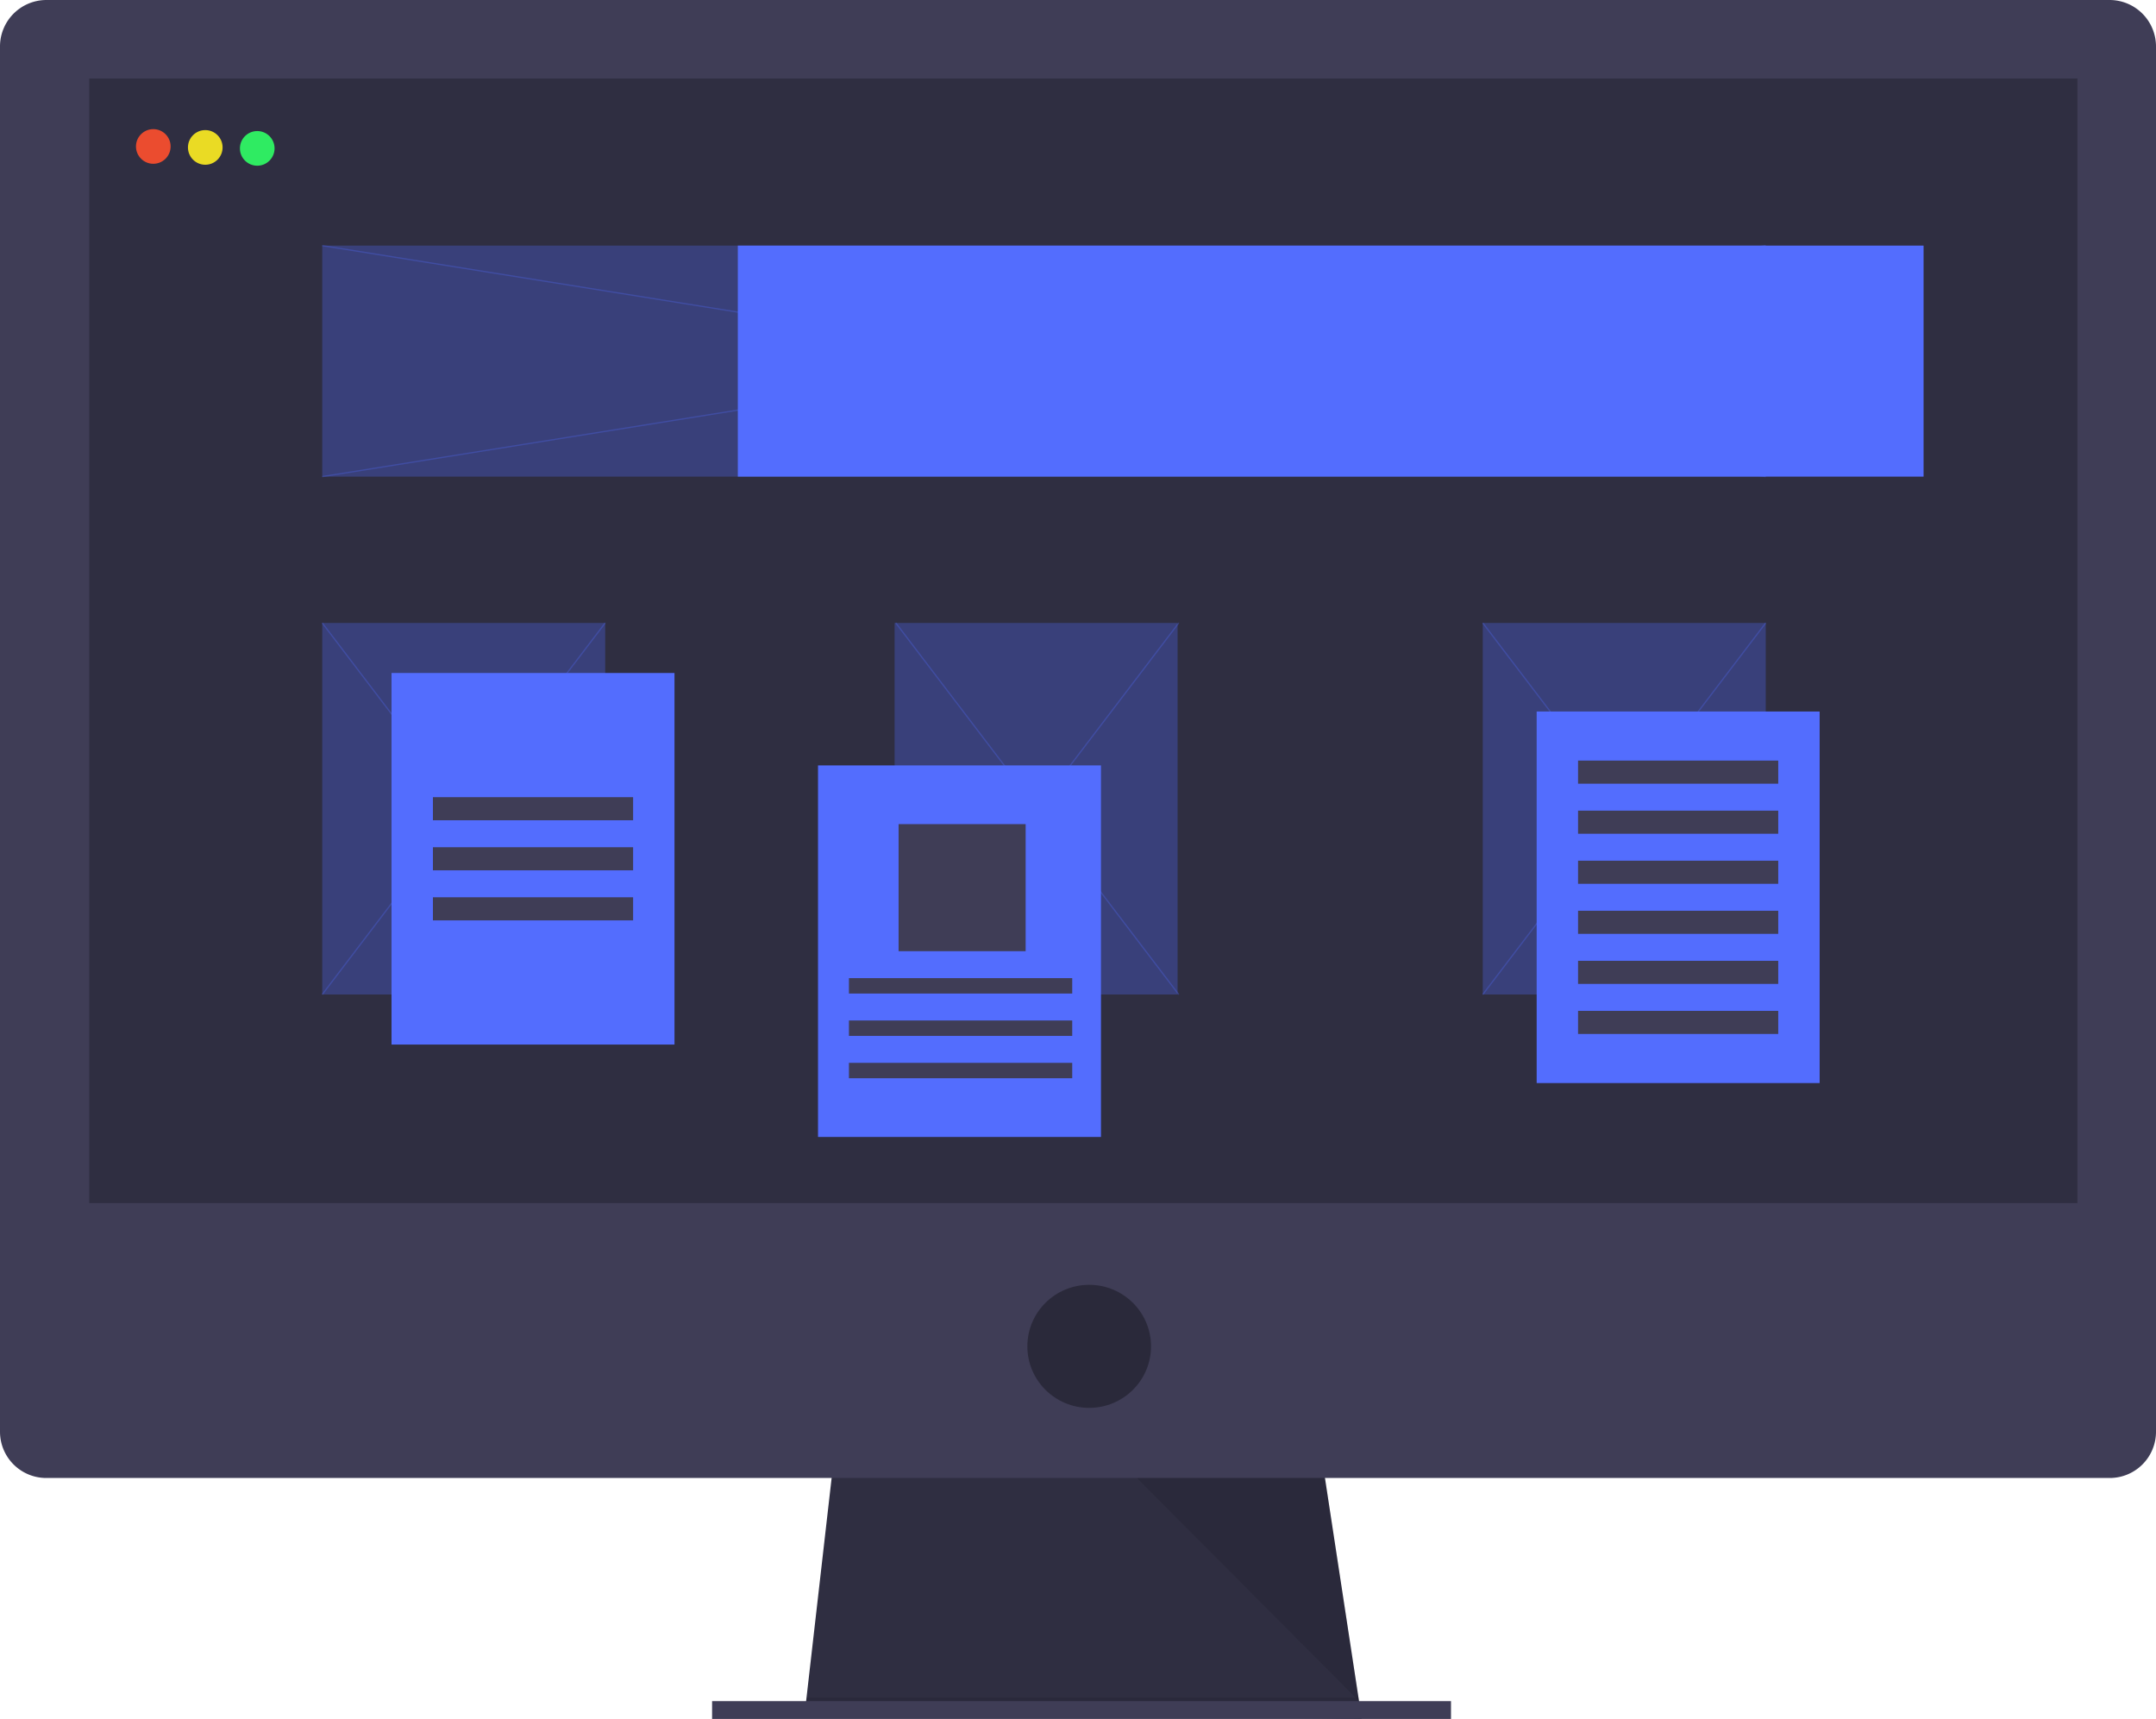 <svg xmlns="http://www.w3.org/2000/svg" width="3382.297" height="2696.297" viewBox="0 0 3382.297 2696.297"><g transform="translate(0 0)"><g transform="translate(0 0)"><path d="M1354.757,1030.1,481.19,1018.92l2.549-22.4L526,626.92h767.184l56.427,369.6,4.314,27.993Z" transform="translate(781.534 1666.199)" fill="#2f2e41"/><path d="M1353.924,730.3H917.949L481.19,724.714l2.549-22.4h865.87Z" transform="translate(781.534 1960.405)" opacity="0.1"/><rect width="1159.183" height="27.993" transform="translate(1117.121 2668.304)" fill="#3f3d56"/><path d="M3636.946,311.833a72.9,72.9,0,0,0-72.556-73.243H327.207a72.9,72.9,0,0,0-72.556,73.243V2274.086h3382.3Z" transform="translate(-254.65 -238.59)" fill="#3f3d56"/><path d="M254.65,649.8V879.627a72.556,72.556,0,0,0,72.556,72.556H3564.389a72.556,72.556,0,0,0,72.557-72.556V649.8Z" transform="translate(-254.649 1366.135)" fill="#3f3d56"/><rect width="3119.083" height="1763.949" transform="translate(139.966 123.199)" fill="#2f2e41"/><path d="M587.42,632.06,935.935,982.046,882.449,632.06Z" transform="translate(1196.091 1686.258)" opacity="0.1"/><ellipse cx="97" cy="96.5" rx="97" ry="96.5" transform="translate(1611.7 2015.331)" fill="#2a293a"/></g><rect width="3123.061" height="1763.99" transform="translate(129.093 117.427)" fill="none"/><line x2="2608.8" transform="translate(368.115 284.262)" fill="none" stroke="#2f2e41" stroke-miterlimit="10" stroke-width="2"/><circle cx="27.178" cy="27.178" r="27.178" transform="translate(213.318 202.55)" fill="#eb4c2f"/><circle cx="27.178" cy="27.178" r="27.178" transform="translate(294.852 204.06)" fill="#eadb24"/><circle cx="27.178" cy="27.178" r="27.178" transform="translate(376.387 205.57)" fill="#2feb62"/><rect width="2264.545" height="362.374" transform="translate(505.515 385.247)" fill="#536dfe" opacity="0.3"/><line y1="362.374" x2="2264.545" transform="translate(505.515 385.247)" fill="none" stroke="#536dfe" stroke-miterlimit="10" stroke-width="2" opacity="0.3"/><line x1="2264.545" y1="362.374" transform="translate(505.515 385.247)" fill="none" stroke="#536dfe" stroke-miterlimit="10" stroke-width="2" opacity="0.3"/><rect width="443.908" height="582.818" transform="translate(505.515 977.124)" fill="#536dfe" opacity="0.3"/><rect width="443.908" height="582.818" transform="translate(2326.152 977.124)" fill="#536dfe" opacity="0.3"/><rect width="443.908" height="582.818" transform="translate(1403.463 977.124)" fill="#536dfe" opacity="0.3"/><line x2="443.908" y2="582.818" transform="translate(505.515 977.124)" fill="none" stroke="#536dfe" stroke-miterlimit="10" stroke-width="2" opacity="0.3"/><line x1="443.908" y2="582.818" transform="translate(505.515 977.124)" fill="none" stroke="#536dfe" stroke-miterlimit="10" stroke-width="2" opacity="0.3"/><line x2="443.908" y2="582.818" transform="translate(1405.311 977.124)" fill="none" stroke="#536dfe" stroke-miterlimit="10" stroke-width="2" opacity="0.3"/><line x1="443.908" y2="582.818" transform="translate(1405.311 977.124)" fill="none" stroke="#536dfe" stroke-miterlimit="10" stroke-width="2" opacity="0.3"/><line x2="443.908" y2="582.818" transform="translate(2326.152 977.124)" fill="none" stroke="#536dfe" stroke-miterlimit="10" stroke-width="2" opacity="0.3"/><line x1="443.908" y2="582.818" transform="translate(2326.152 977.124)" fill="none" stroke="#536dfe" stroke-miterlimit="10" stroke-width="2" opacity="0.3"/><rect width="1860.185" height="362.374" transform="translate(1157.497 385.247)" fill="#536dfe"/><rect width="443.908" height="582.818" transform="translate(2410.706 1116.034)" fill="#536dfe"/><rect width="314.057" height="36.237" transform="translate(2475.632 1193.039)" fill="#3f3d56"/><rect width="314.057" height="36.237" transform="translate(2475.632 1271.553)" fill="#3f3d56"/><rect width="314.057" height="36.237" transform="translate(2475.632 1350.067)" fill="#3f3d56"/><rect width="314.057" height="36.237" transform="translate(2475.632 1428.581)" fill="#3f3d56"/><rect width="314.057" height="36.237" transform="translate(2475.632 1507.096)" fill="#3f3d56"/><rect width="314.057" height="36.237" transform="translate(2475.632 1585.61)" fill="#3f3d56"/><rect width="443.908" height="582.818" transform="translate(614.227 1055.638)" fill="#536dfe"/><rect width="314.057" height="36.237" transform="translate(679.153 1250.415)" fill="#3f3d56"/><rect width="314.057" height="36.237" transform="translate(679.153 1328.928)" fill="#3f3d56"/><rect width="314.057" height="36.237" transform="translate(679.153 1407.443)" fill="#3f3d56"/><rect width="443.908" height="582.818" transform="translate(1283.288 1200.588)" fill="#536dfe"/><rect width="199.306" height="199.306" transform="translate(1409.703 1292.691)" fill="#3f3d56"/><rect width="350.295" height="24.158" transform="translate(1331.794 1534.274)" fill="#3f3d56"/><rect width="350.295" height="24.158" transform="translate(1331.794 1600.709)" fill="#3f3d56"/><rect width="350.295" height="24.158" transform="translate(1331.794 1667.144)" fill="#3f3d56"/></g></svg>